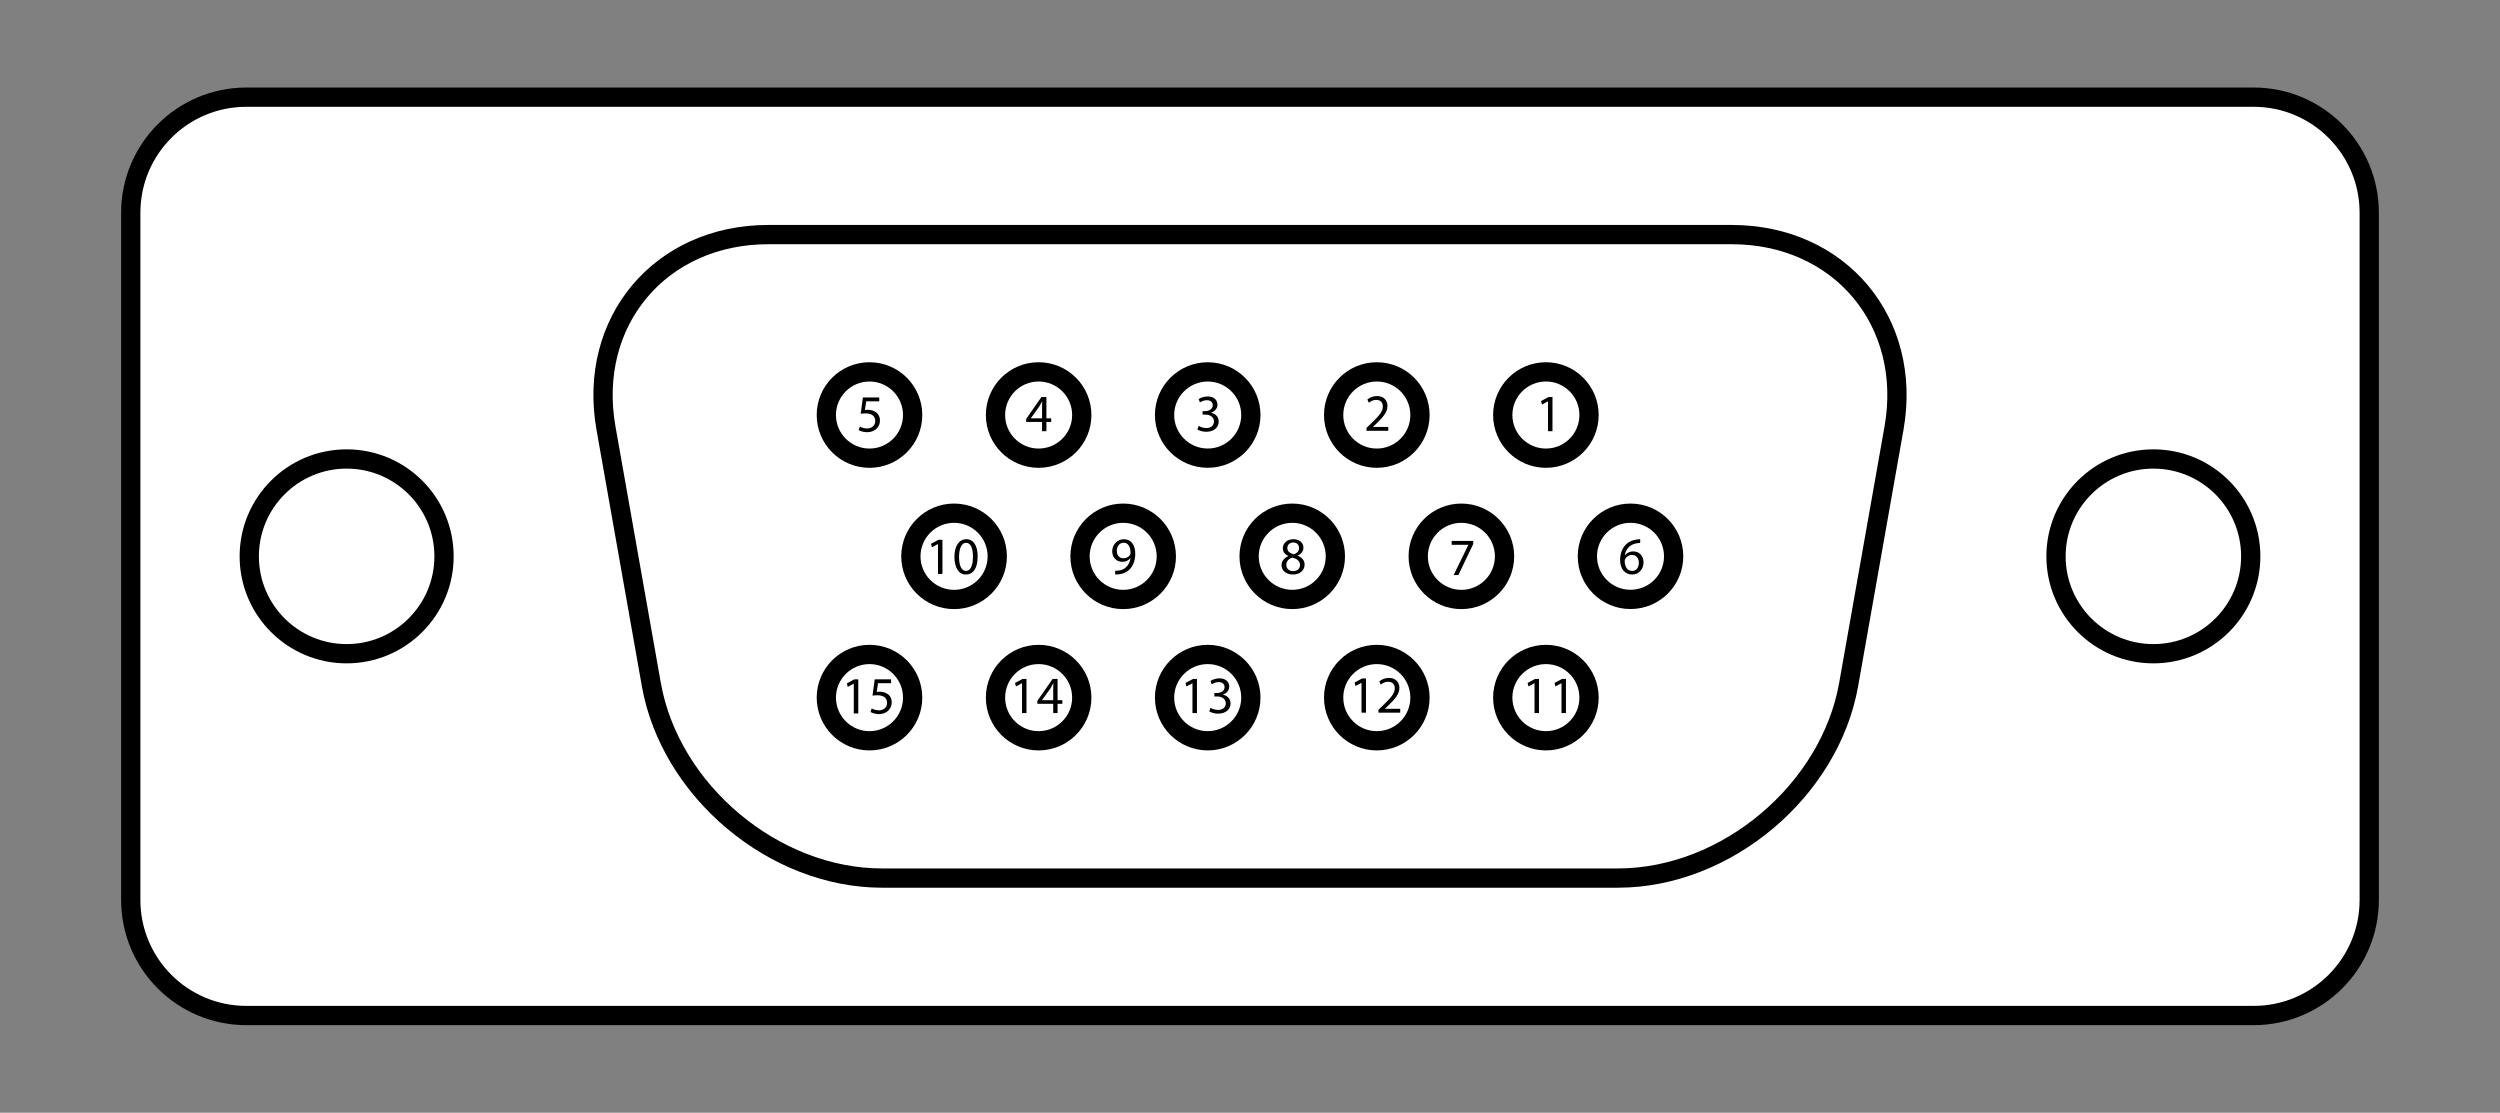 <svg xmlns="http://www.w3.org/2000/svg" xmlns:svg="http://www.w3.org/2000/svg" id="Layer_1" width="337.013" height="150" version="1.0" viewBox="-104.705 -0.5 337.013 150" xml:space="preserve"><rect x="-104.705" y="-0.5" width="337.013" height="150" fill="#808080" stroke="none"/><path style="fill:#fff;stroke:#000;stroke-width:2.597" id="path4424" d="M 214.679,120.819 C 214.679,129.423 207.699,136.398 199.095,136.398 L -71.494,136.398 C -80.108,136.398 -87.078,129.422 -87.078,120.819 L -87.078,28.183 C -87.078,19.574 -80.108,12.599 -71.494,12.599 L 199.095,12.599 C 207.699,12.599 214.679,19.574 214.679,28.183 L 214.679,120.819 z"/><path style="fill:none;stroke:#000;stroke-width:2.597" id="path4426" d="M -1.134,31.124 C -15.701,31.124 -25.549,42.859 -23.016,57.209 L -16.902,91.775 C -14.36,106.125 -0.365,117.869 14.202,117.869 L 113.4,117.869 C 127.964,117.869 141.959,106.125 144.503,91.775 L 150.619,57.209 C 153.15,42.859 143.311,31.124 128.733,31.124 L -1.134,31.124 L -1.134,31.124 z"/><g id="g4428"><path style="fill:none;stroke:#000;stroke-width:2.597" id="path4430" d="M -57.976,61.373 C -50.725,61.373 -44.848,67.25 -44.848,74.501 C -44.848,81.744 -50.725,87.626 -57.976,87.626 C -65.226,87.626 -71.103,81.744 -71.103,74.501 C -71.104,67.25 -65.227,61.373 -57.976,61.373 z"/><path style="fill:none;stroke:#000;stroke-width:2.597" id="path4432" d="M 185.58,61.373 C 192.829,61.373 198.706,67.25 198.706,74.501 C 198.706,81.744 192.829,87.626 185.58,87.626 C 178.333,87.626 172.456,81.744 172.456,74.501 C 172.456,67.25 178.333,61.373 185.58,61.373 z"/></g><g id="g4434"><path style="fill:none;stroke:#000;stroke-width:2.597" id="path4436" d="M 103.695,49.63 C 100.482,49.63 97.874,52.236 97.874,55.447 C 97.874,58.659 100.482,61.266 103.695,61.266 C 106.907,61.266 109.507,58.659 109.507,55.447 C 109.507,52.236 106.907,49.63 103.695,49.63 z"/><path style="fill:none;stroke:#000;stroke-width:2.597" id="path4438" d="M 80.893,49.63 C 77.679,49.63 75.077,52.236 75.077,55.447 C 75.077,58.659 77.68,61.266 80.893,61.266 C 84.112,61.266 86.716,58.659 86.716,55.447 C 86.716,52.236 84.111,49.63 80.893,49.63 z"/><path style="fill:none;stroke:#000;stroke-width:2.597" id="path4440" d="M 58.106,49.633 C 54.893,49.633 52.283,52.237 52.283,55.447 C 52.283,58.659 54.893,61.263 58.106,61.263 C 61.311,61.263 63.918,58.659 63.918,55.447 C 63.918,52.236 61.311,49.633 58.106,49.633 z"/><path style="fill:none;stroke:#000;stroke-width:2.597" id="path4442" d="M 35.304,49.63 C 32.09,49.63 29.493,52.236 29.493,55.447 C 29.493,58.659 32.09,61.266 35.304,61.266 C 38.518,61.266 41.125,58.659 41.125,55.447 C 41.125,52.236 38.518,49.63 35.304,49.63 z"/><path style="fill:none;stroke:#000;stroke-width:2.597" id="path4444" d="M 12.505,49.63 C 9.289,49.63 6.689,52.236 6.689,55.447 C 6.689,58.659 9.289,61.266 12.505,61.266 C 15.724,61.266 18.324,58.659 18.324,55.447 C 18.324,52.236 15.724,49.63 12.505,49.63 z"/><path style="fill:none;stroke:#000;stroke-width:2.597" id="path4446" d="M 92.289,68.681 C 89.08,68.681 86.477,71.287 86.477,74.501 C 86.477,77.708 89.08,80.313 92.289,80.313 C 95.503,80.313 98.115,77.708 98.115,74.501 C 98.115,71.287 95.503,68.681 92.289,68.681 z"/><path style="fill:none;stroke:#000;stroke-width:2.597" id="path4448" d="M 69.501,68.682 C 66.287,68.682 63.682,71.287 63.682,74.501 C 63.682,77.706 66.287,80.311 69.501,80.311 C 72.707,80.311 75.31,77.707 75.31,74.501 C 75.31,71.287 72.707,68.682 69.501,68.682 z"/><path style="fill:none;stroke:#000;stroke-width:2.597" id="path4450" d="M 115.093,68.681 C 118.306,68.681 120.911,71.285 120.911,74.498 C 120.911,77.706 118.306,80.303 115.093,80.303 C 111.884,80.303 109.281,77.706 109.281,74.498 C 109.281,71.284 111.884,68.681 115.093,68.681 z"/><path style="fill:none;stroke:#000;stroke-width:2.597" id="path4452" d="M 46.703,68.681 C 43.497,68.681 40.887,71.287 40.887,74.501 C 40.887,77.708 43.497,80.313 46.703,80.313 C 49.914,80.313 52.522,77.708 52.522,74.501 C 52.521,71.287 49.914,68.681 46.703,68.681 z"/><path style="fill:none;stroke:#000;stroke-width:2.597" id="path4454" d="M 23.907,68.681 C 20.693,68.681 18.085,71.287 18.085,74.501 C 18.085,77.708 20.693,80.313 23.907,80.313 C 27.12,80.313 29.731,77.708 29.731,74.501 C 29.731,71.287 27.121,68.681 23.907,68.681 z"/><path style="fill:none;stroke:#000;stroke-width:2.597" id="path4456" d="M 103.695,99.362 C 100.482,99.362 97.874,96.755 97.874,93.541 C 97.874,90.333 100.482,87.725 103.695,87.725 C 106.907,87.725 109.507,90.333 109.507,93.541 C 109.507,96.755 106.907,99.362 103.695,99.362 z"/><path style="fill:none;stroke:#000;stroke-width:2.597" id="path4458" d="M 80.893,99.362 C 77.679,99.362 75.077,96.755 75.077,93.541 C 75.077,90.333 77.68,87.725 80.893,87.725 C 84.112,87.725 86.716,90.333 86.716,93.541 C 86.716,96.755 84.111,99.362 80.893,99.362 z"/><path style="fill:none;stroke:#000;stroke-width:2.597" id="path4460" d="M 58.106,99.36 C 54.893,99.36 52.283,96.755 52.283,93.541 C 52.283,90.333 54.893,87.725 58.106,87.725 C 61.311,87.725 63.918,90.333 63.918,93.541 C 63.918,96.755 61.311,99.36 58.106,99.36 z"/><path style="fill:none;stroke:#000;stroke-width:2.597" id="path4462" d="M 35.304,99.362 C 32.09,99.362 29.493,96.755 29.493,93.541 C 29.493,90.333 32.09,87.725 35.304,87.725 C 38.518,87.725 41.125,90.333 41.125,93.541 C 41.125,96.755 38.518,99.362 35.304,99.362 z"/><path style="fill:none;stroke:#000;stroke-width:2.597" id="path4464" d="M 12.505,99.362 C 9.289,99.362 6.689,96.755 6.689,93.541 C 6.689,90.333 9.289,87.725 12.505,87.725 C 15.724,87.725 18.324,90.333 18.324,93.541 C 18.324,96.755 15.724,99.362 12.505,99.362 z"/></g><g id="g4466"><g id="g4468"><path id="path4470" d="M 103.973,57.629 L 104.577,57.629 L 104.577,53.022 L 104.044,53.022 L 103.037,53.562 L 103.156,54.038 L 103.961,53.605 L 103.974,53.605 L 103.974,57.629 L 103.973,57.629 z"/></g><g id="g4472"><path id="path4474" d="M 82.444,57.573 L 82.444,57.057 L 80.384,57.057 L 80.384,57.041 L 80.744,56.7 C 81.713,55.764 82.332,55.076 82.332,54.229 C 82.332,53.569 81.914,52.888 80.93,52.888 C 80.395,52.888 79.938,53.093 79.626,53.355 L 79.821,53.795 C 80.036,53.619 80.383,53.405 80.8,53.405 C 81.488,53.405 81.708,53.838 81.708,54.305 C 81.708,54.998 81.168,55.593 79.993,56.711 L 79.507,57.185 L 79.507,57.571 L 82.444,57.571 L 82.444,57.573 z"/></g><g id="g4476"><path id="path4478" d="M 56.71,57.395 C 56.939,57.544 57.393,57.707 57.91,57.707 C 59.006,57.707 59.585,57.061 59.585,56.327 C 59.585,55.683 59.128,55.257 58.559,55.15 L 58.559,55.133 C 59.121,54.927 59.41,54.526 59.41,54.046 C 59.41,53.485 59,52.945 58.094,52.945 C 57.597,52.945 57.129,53.124 56.882,53.3 L 57.053,53.752 C 57.248,53.611 57.607,53.449 57.975,53.449 C 58.547,53.449 58.779,53.775 58.779,54.141 C 58.779,54.687 58.206,54.922 57.752,54.922 L 57.408,54.922 L 57.408,55.389 L 57.752,55.389 C 58.355,55.389 58.937,55.665 58.944,56.309 C 58.949,56.7 58.697,57.203 57.902,57.203 C 57.464,57.203 57.059,57.025 56.882,56.917 L 56.71,57.395 z"/></g><g id="g4480"><path id="path4482" d="M 36.356,57.629 L 36.356,56.375 L 37.002,56.375 L 37.002,55.891 L 36.356,55.891 L 36.356,53.022 L 35.684,53.022 L 33.628,55.972 L 33.628,56.375 L 35.77,56.375 L 35.77,57.629 L 36.356,57.629 z M 34.261,55.891 L 34.261,55.878 L 35.385,54.311 C 35.514,54.093 35.627,53.896 35.771,53.625 L 35.79,53.625 C 35.776,53.866 35.771,54.104 35.771,54.348 L 35.771,55.891 L 34.261,55.891 z"/></g><g id="g4484"><path id="path4486" d="M 13.822,53.082 L 11.618,53.082 L 11.32,55.277 C 11.491,55.249 11.697,55.228 11.966,55.228 C 12.88,55.228 13.285,55.645 13.285,56.255 C 13.29,56.875 12.782,57.261 12.199,57.261 C 11.774,57.261 11.398,57.117 11.21,57.003 L 11.05,57.479 C 11.277,57.621 11.697,57.762 12.199,57.762 C 13.199,57.762 13.918,57.089 13.918,56.191 C 13.918,55.595 13.615,55.192 13.254,54.992 C 12.973,54.824 12.625,54.742 12.262,54.742 C 12.095,54.742 11.991,54.759 11.889,54.773 L 12.064,53.604 L 13.822,53.604 L 13.822,53.082 L 13.822,53.082 z"/></g><g id="g4488"><path id="path4490" d="M 116.401,72.188 C 116.287,72.188 116.13,72.197 115.947,72.222 C 115.363,72.295 114.856,72.531 114.473,72.903 C 114.014,73.367 113.694,74.082 113.694,74.989 C 113.694,76.182 114.339,76.948 115.315,76.948 C 116.279,76.948 116.852,76.171 116.852,75.323 C 116.852,74.428 116.279,73.833 115.464,73.833 C 114.954,73.833 114.562,74.072 114.343,74.372 L 114.33,74.372 C 114.436,73.606 114.947,72.892 115.934,72.736 C 116.109,72.707 116.271,72.693 116.401,72.698 L 116.401,72.188 z M 115.323,76.464 C 114.669,76.464 114.318,75.9 114.311,75.142 C 114.311,75.03 114.338,74.945 114.373,74.872 C 114.544,74.534 114.896,74.307 115.271,74.307 C 115.844,74.307 116.217,74.704 116.217,75.361 C 116.217,76.019 115.86,76.465 115.329,76.465 L 115.323,76.465 L 115.323,76.464 z"/></g><g id="g4492"><path id="path4494" d="M 90.987,72.422 L 90.987,72.94 L 93.24,72.94 L 93.24,72.954 L 91.249,77.025 L 91.889,77.025 L 93.895,72.833 L 93.895,72.423 L 90.987,72.423 L 90.987,72.422 z"/></g><g id="g4496"><path id="path4498" d="M 69.647,72.188 C 68.841,72.188 68.227,72.685 68.227,73.417 C 68.227,73.812 68.443,74.21 68.962,74.45 L 68.962,74.47 C 68.4,74.711 68.054,75.13 68.054,75.712 C 68.054,76.383 68.635,76.948 69.602,76.948 C 70.477,76.948 71.162,76.419 71.162,75.609 C 71.162,75.057 70.812,74.646 70.239,74.419 L 70.239,74.398 C 70.804,74.138 71.005,73.714 71.005,73.326 C 71.005,72.742 70.546,72.189 69.655,72.189 L 69.647,72.189 L 69.647,72.188 z M 69.612,76.494 C 69.031,76.494 68.678,76.084 68.696,75.625 C 68.696,75.185 68.993,74.824 69.528,74.667 C 70.152,74.845 70.543,75.121 70.543,75.673 C 70.543,76.149 70.184,76.494 69.623,76.494 L 69.612,76.494 z M 69.643,72.633 C 70.197,72.633 70.414,73.019 70.414,73.386 C 70.414,73.802 70.109,74.09 69.711,74.222 C 69.182,74.081 68.826,73.832 68.834,73.373 C 68.834,72.976 69.118,72.633 69.633,72.633 L 69.643,72.633 z"/></g><g id="g4500"><path id="path4502" d="M 45.625,76.944 C 45.766,76.955 45.974,76.939 46.201,76.908 C 46.69,76.853 47.184,76.636 47.535,76.294 C 47.989,75.848 48.334,75.142 48.334,74.131 C 48.334,72.946 47.751,72.188 46.807,72.188 C 45.866,72.188 45.227,72.954 45.227,73.818 C 45.227,74.612 45.757,75.235 46.592,75.235 C 47.056,75.235 47.424,75.05 47.677,74.74 L 47.698,74.74 C 47.619,75.284 47.396,75.686 47.089,75.964 C 46.83,76.217 46.485,76.366 46.128,76.409 C 45.918,76.439 45.758,76.443 45.626,76.439 L 45.626,76.944 L 45.625,76.944 z M 46.756,72.663 C 47.413,72.663 47.705,73.258 47.697,74.05 C 47.697,74.149 47.676,74.222 47.651,74.278 C 47.479,74.556 47.154,74.761 46.733,74.761 C 46.2,74.761 45.846,74.354 45.846,73.781 C 45.846,73.131 46.225,72.664 46.753,72.664 L 46.756,72.664 L 46.756,72.663 z"/></g><g id="g4504"><path id="path4506" d="M 21.738,76.87 L 22.342,76.87 L 22.342,72.265 L 21.809,72.265 L 20.804,72.804 L 20.924,73.28 L 21.726,72.847 L 21.739,72.847 L 21.739,76.87 L 21.738,76.87 z"/><path id="path4508" d="M 25.492,76.947 C 26.499,76.947 27.088,76.084 27.088,74.515 C 27.088,73.052 26.527,72.187 25.566,72.187 C 24.628,72.187 23.955,73.032 23.955,74.579 C 23.973,76.105 24.584,76.947 25.487,76.947 L 25.492,76.947 L 25.492,76.947 z M 25.505,76.464 C 24.929,76.464 24.567,75.745 24.581,74.547 C 24.581,73.394 24.95,72.672 25.516,72.672 C 26.165,72.672 26.452,73.416 26.452,74.547 C 26.452,75.725 26.142,76.464 25.516,76.464 L 25.505,76.464 z"/></g><g id="g4510"><path id="path4512" d="M 102.156,95.626 L 102.76,95.626 L 102.76,91.025 L 102.23,91.025 L 101.223,91.56 L 101.342,92.037 L 102.144,91.603 L 102.157,91.603 L 102.157,95.626 L 102.156,95.626 z"/><path id="path4514" d="M 105.793,95.626 L 106.395,95.626 L 106.395,91.025 L 105.865,91.025 L 104.855,91.56 L 104.975,92.037 L 105.779,91.603 L 105.794,91.603 L 105.794,95.626 L 105.793,95.626 z"/></g><g id="g4516"><path id="path4518" d="M 78.833,95.573 L 79.437,95.573 L 79.437,90.964 L 78.907,90.964 L 77.9,91.505 L 78.019,91.979 L 78.821,91.545 L 78.834,91.545 L 78.834,95.573 L 78.833,95.573 z"/><path id="path4520" d="M 84.053,95.573 L 84.053,95.052 L 81.993,95.052 L 81.993,95.032 L 82.353,94.697 C 83.327,93.763 83.943,93.073 83.943,92.226 C 83.943,91.566 83.522,90.884 82.538,90.884 C 82.009,90.884 81.547,91.089 81.234,91.353 L 81.432,91.794 C 81.645,91.611 81.993,91.403 82.409,91.403 C 83.099,91.403 83.317,91.837 83.317,92.301 C 83.317,92.995 82.777,93.592 81.605,94.713 L 81.118,95.182 L 81.118,95.571 L 84.053,95.571 L 84.053,95.573 z"/></g><g id="g4522"><path id="path4524" d="M 56.045,95.626 L 56.651,95.626 L 56.651,91.025 L 56.118,91.025 L 55.111,91.56 L 55.233,92.034 L 56.035,91.603 L 56.045,91.603 L 56.045,95.626 z"/><path id="path4526" d="M 58.306,95.391 C 58.533,95.543 58.987,95.703 59.504,95.703 C 60.6,95.703 61.183,95.057 61.183,94.328 C 61.183,93.68 60.722,93.258 60.153,93.149 L 60.153,93.136 C 60.716,92.93 61.003,92.525 61.003,92.045 C 61.003,91.482 60.589,90.944 59.686,90.944 C 59.191,90.944 58.725,91.121 58.477,91.297 L 58.645,91.753 C 58.84,91.611 59.198,91.448 59.566,91.448 C 60.139,91.448 60.373,91.773 60.373,92.14 C 60.373,92.686 59.8,92.919 59.346,92.919 L 59,92.919 L 59,93.388 L 59.346,93.388 C 59.949,93.388 60.529,93.665 60.537,94.309 C 60.544,94.698 60.288,95.203 59.497,95.203 C 59.056,95.203 58.654,95.022 58.477,94.921 L 58.306,95.391 z"/></g><g id="g4528"><path id="path4530" d="M 33.069,95.626 L 33.67,95.626 L 33.67,91.025 L 33.137,91.025 L 32.129,91.56 L 32.252,92.037 L 33.054,91.603 L 33.069,91.603 L 33.069,95.626 L 33.069,95.626 z"/><path id="path4532" d="M 37.86,95.626 L 37.86,94.373 L 38.507,94.373 L 38.507,93.894 L 37.86,93.894 L 37.86,91.026 L 37.193,91.026 L 35.14,93.97 L 35.14,94.373 L 37.274,94.373 L 37.274,95.626 L 37.86,95.626 L 37.86,95.626 z M 35.768,93.894 L 35.768,93.874 L 36.894,92.313 C 37.021,92.095 37.132,91.892 37.274,91.624 L 37.297,91.624 C 37.28,91.862 37.274,92.108 37.274,92.347 L 37.274,93.894 L 35.768,93.894 z"/></g><g id="g4534"><path id="path4536" d="M 10.389,95.682 L 10.995,95.682 L 10.995,91.081 L 10.456,91.081 L 9.457,91.621 L 9.577,92.096 L 10.376,91.657 L 10.389,91.657 L 10.389,95.682 L 10.389,95.682 z"/><path id="path4538" d="M 15.417,91.081 L 13.212,91.081 L 12.915,93.277 C 13.082,93.244 13.29,93.224 13.558,93.224 C 14.475,93.224 14.876,93.645 14.876,94.251 C 14.886,94.877 14.376,95.258 13.797,95.258 C 13.372,95.258 12.994,95.115 12.801,95.001 L 12.646,95.476 C 12.872,95.619 13.29,95.765 13.796,95.765 C 14.789,95.765 15.507,95.088 15.507,94.188 C 15.507,93.591 15.214,93.191 14.852,92.993 C 14.564,92.823 14.215,92.745 13.858,92.745 C 13.686,92.745 13.59,92.758 13.48,92.772 L 13.658,91.6 L 15.416,91.6 L 15.416,91.081 L 15.417,91.081 z"/></g></g></svg>